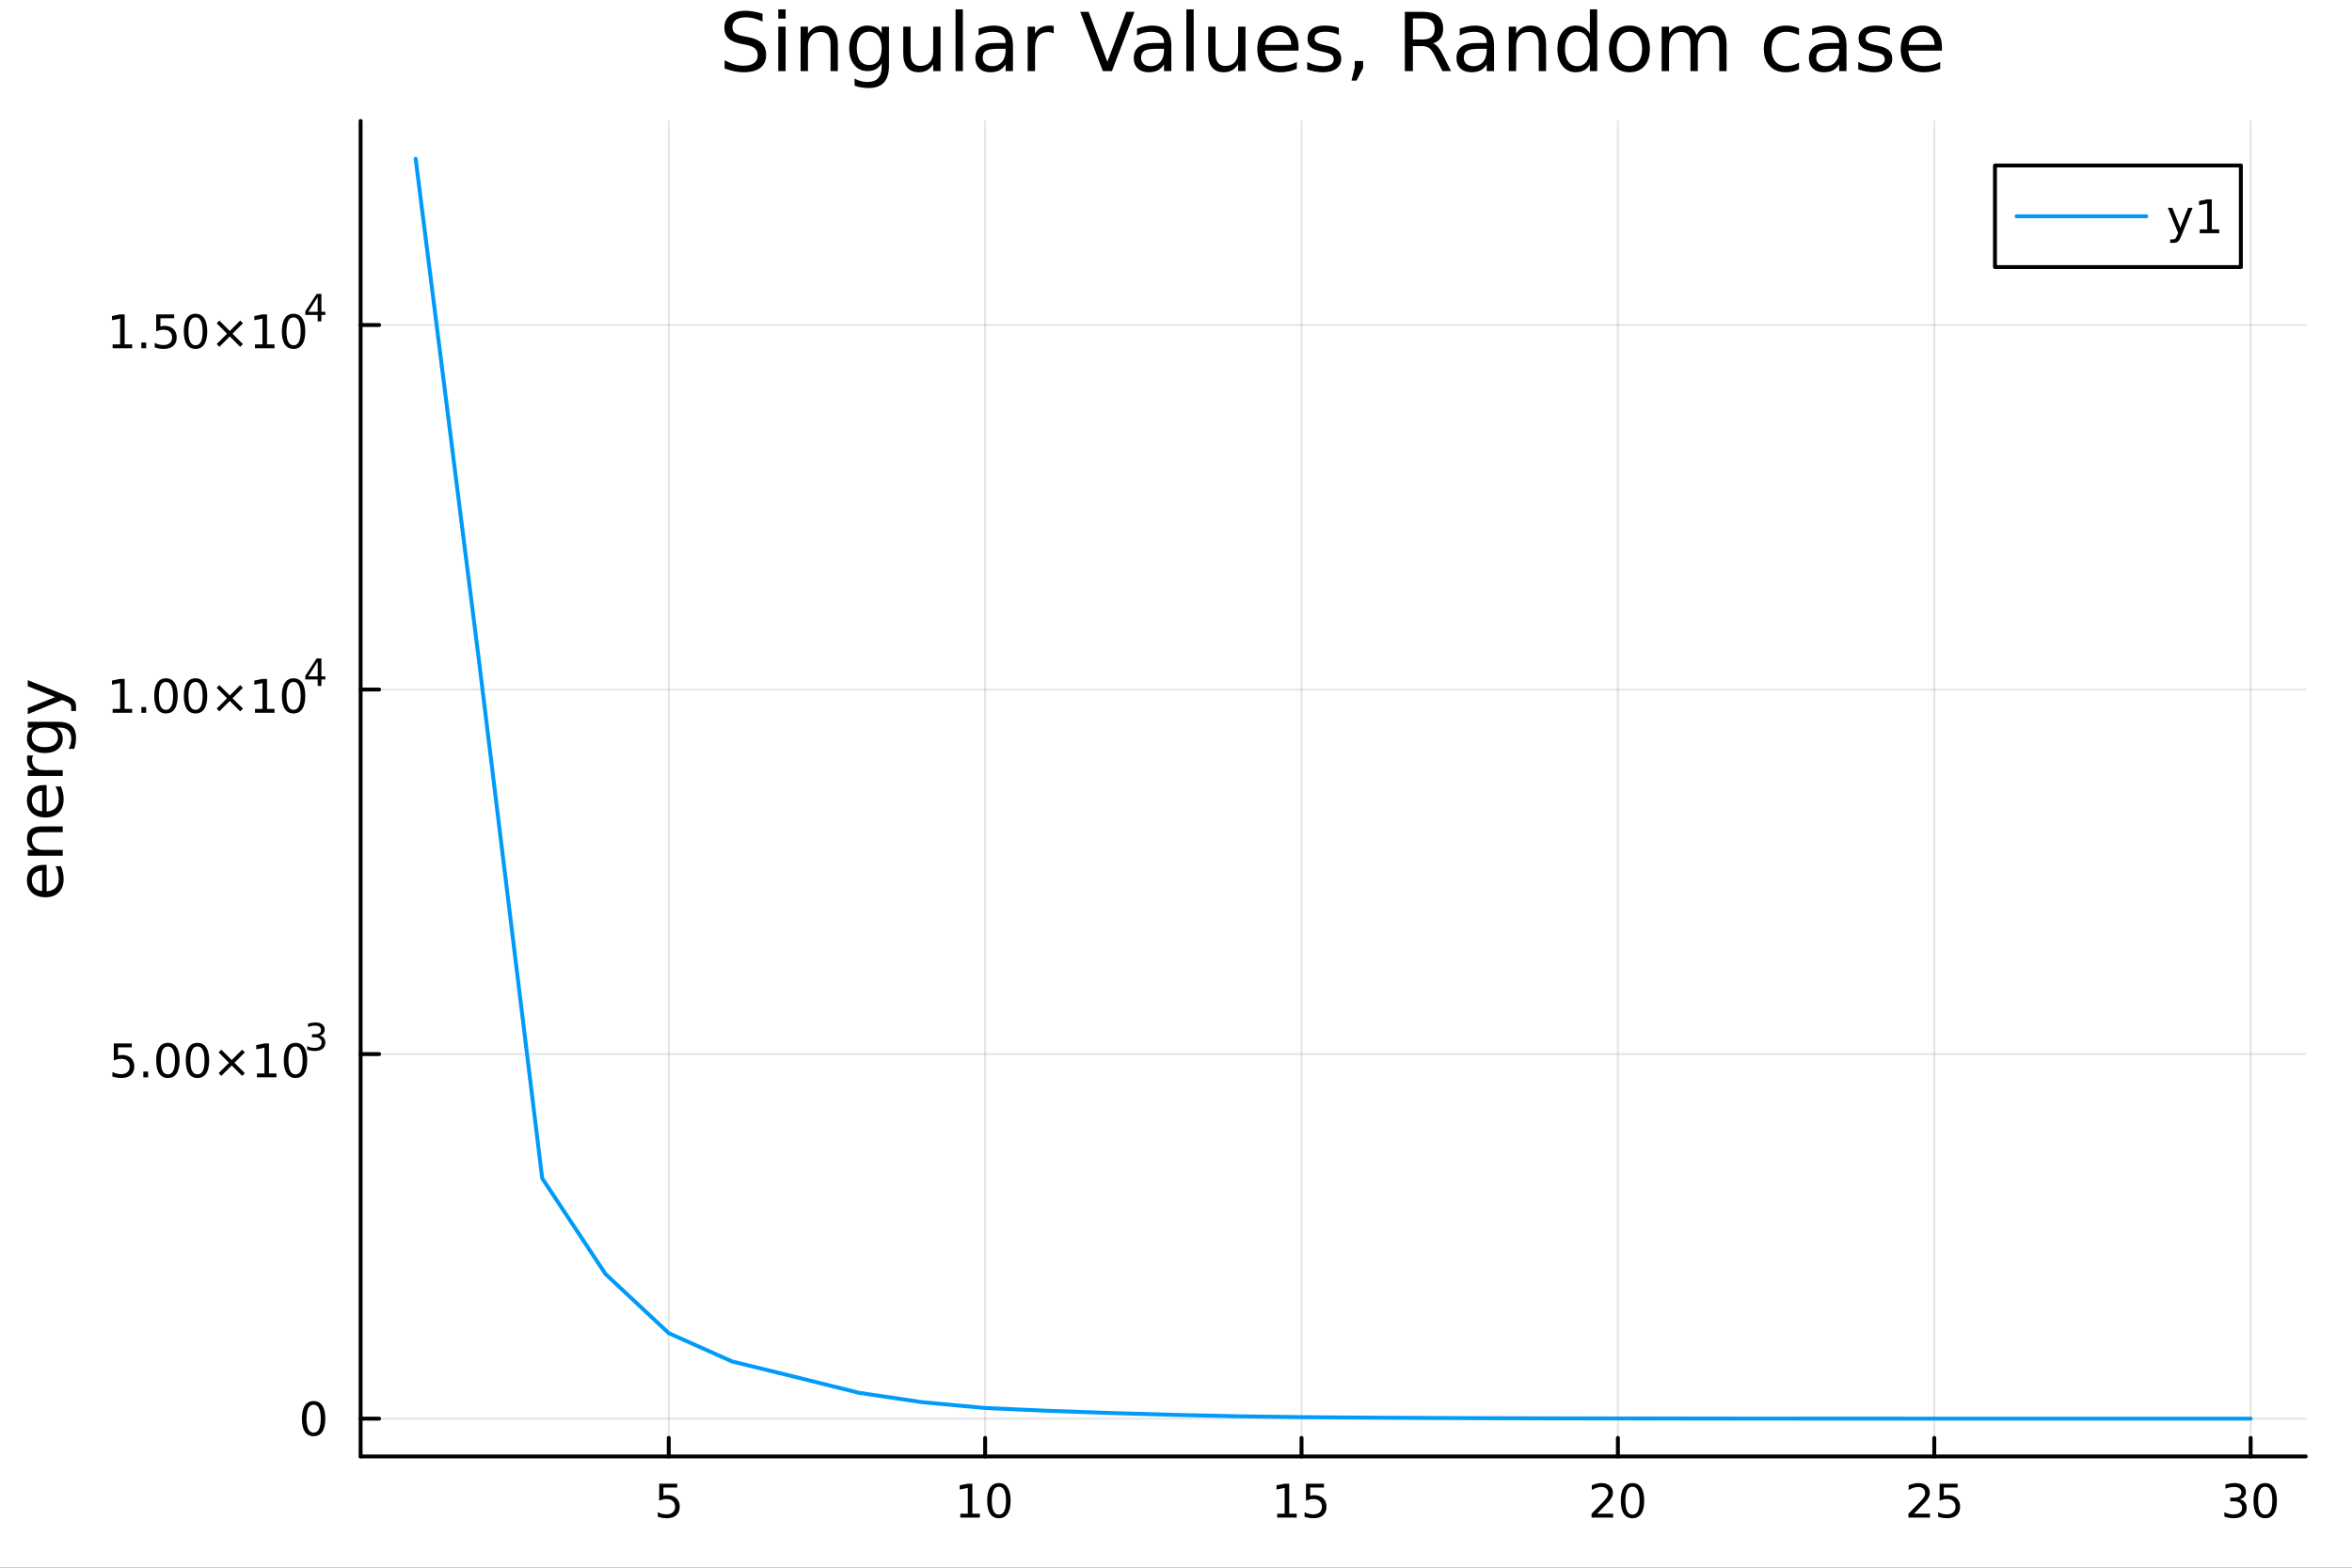<svg xmlns="http://www.w3.org/2000/svg" xmlns:xlink="http://www.w3.org/1999/xlink" width="600" height="400" viewBox="0 0 2400 1600">
<rect x="0" y="0" width="2400" height="1600" fill="#333333" stroke="none"/>
<defs>
  <clipPath id="clip460">
    <rect x="0" y="0" width="2400" height="1600"></rect>
  </clipPath>
</defs>
<path clip-path="url(#clip460)" d="M0 1600 L2400 1600 L2400 0 L0 0  Z" fill="#ffffff" fill-rule="evenodd" fill-opacity="1"></path>
<defs>
  <clipPath id="clip461">
    <rect x="480" y="0" width="1681" height="1600"></rect>
  </clipPath>
</defs>
<path clip-path="url(#clip460)" d="M367.967 1486.45 L2352.76 1486.45 L2352.76 123.472 L367.967 123.472  Z" fill="#ffffff" fill-rule="evenodd" fill-opacity="1"></path>
<defs>
  <clipPath id="clip462">
    <rect x="367" y="123" width="1986" height="1364"></rect>
  </clipPath>
</defs>
<polyline clip-path="url(#clip462)" style="stroke:#000000; stroke-linecap:round; stroke-linejoin:round; stroke-width:2; stroke-opacity:0.1; fill:none" points="682.408,1486.45 682.408,123.472 "></polyline>
<polyline clip-path="url(#clip462)" style="stroke:#000000; stroke-linecap:round; stroke-linejoin:round; stroke-width:2; stroke-opacity:0.1; fill:none" points="1005.24,1486.45 1005.24,123.472 "></polyline>
<polyline clip-path="url(#clip462)" style="stroke:#000000; stroke-linecap:round; stroke-linejoin:round; stroke-width:2; stroke-opacity:0.1; fill:none" points="1328.08,1486.45 1328.08,123.472 "></polyline>
<polyline clip-path="url(#clip462)" style="stroke:#000000; stroke-linecap:round; stroke-linejoin:round; stroke-width:2; stroke-opacity:0.1; fill:none" points="1650.91,1486.45 1650.91,123.472 "></polyline>
<polyline clip-path="url(#clip462)" style="stroke:#000000; stroke-linecap:round; stroke-linejoin:round; stroke-width:2; stroke-opacity:0.1; fill:none" points="1973.75,1486.45 1973.75,123.472 "></polyline>
<polyline clip-path="url(#clip462)" style="stroke:#000000; stroke-linecap:round; stroke-linejoin:round; stroke-width:2; stroke-opacity:0.1; fill:none" points="2296.58,1486.45 2296.58,123.472 "></polyline>
<polyline clip-path="url(#clip460)" style="stroke:#000000; stroke-linecap:round; stroke-linejoin:round; stroke-width:4; stroke-opacity:1; fill:none" points="367.967,1486.45 2352.76,1486.45 "></polyline>
<polyline clip-path="url(#clip460)" style="stroke:#000000; stroke-linecap:round; stroke-linejoin:round; stroke-width:4; stroke-opacity:1; fill:none" points="682.408,1486.45 682.408,1467.55 "></polyline>
<polyline clip-path="url(#clip460)" style="stroke:#000000; stroke-linecap:round; stroke-linejoin:round; stroke-width:4; stroke-opacity:1; fill:none" points="1005.24,1486.45 1005.24,1467.55 "></polyline>
<polyline clip-path="url(#clip460)" style="stroke:#000000; stroke-linecap:round; stroke-linejoin:round; stroke-width:4; stroke-opacity:1; fill:none" points="1328.08,1486.45 1328.08,1467.55 "></polyline>
<polyline clip-path="url(#clip460)" style="stroke:#000000; stroke-linecap:round; stroke-linejoin:round; stroke-width:4; stroke-opacity:1; fill:none" points="1650.91,1486.45 1650.91,1467.55 "></polyline>
<polyline clip-path="url(#clip460)" style="stroke:#000000; stroke-linecap:round; stroke-linejoin:round; stroke-width:4; stroke-opacity:1; fill:none" points="1973.75,1486.45 1973.75,1467.55 "></polyline>
<polyline clip-path="url(#clip460)" style="stroke:#000000; stroke-linecap:round; stroke-linejoin:round; stroke-width:4; stroke-opacity:1; fill:none" points="2296.58,1486.45 2296.58,1467.55 "></polyline>
<path clip-path="url(#clip460)" d="M672.686 1514.29 L691.043 1514.29 L691.043 1518.22 L676.969 1518.22 L676.969 1526.7 Q677.987 1526.35 679.006 1526.19 Q680.024 1526 681.043 1526 Q686.83 1526 690.209 1529.17 Q693.589 1532.34 693.589 1537.76 Q693.589 1543.34 690.117 1546.44 Q686.645 1549.52 680.325 1549.52 Q678.149 1549.52 675.881 1549.15 Q673.635 1548.78 671.228 1548.04 L671.228 1543.34 Q673.311 1544.47 675.533 1545.03 Q677.756 1545.58 680.233 1545.58 Q684.237 1545.58 686.575 1543.48 Q688.913 1541.37 688.913 1537.76 Q688.913 1534.15 686.575 1532.04 Q684.237 1529.94 680.233 1529.94 Q678.358 1529.94 676.483 1530.35 Q674.631 1530.77 672.686 1531.65 L672.686 1514.29 Z" fill="#000000" fill-rule="nonzero" fill-opacity="1"></path><path clip-path="url(#clip460)" d="M979.931 1544.91 L987.57 1544.91 L987.57 1518.55 L979.26 1520.21 L979.26 1515.95 L987.523 1514.29 L992.199 1514.29 L992.199 1544.91 L999.838 1544.91 L999.838 1548.85 L979.931 1548.85 L979.931 1544.91 Z" fill="#000000" fill-rule="nonzero" fill-opacity="1"></path><path clip-path="url(#clip460)" d="M1019.28 1517.37 Q1015.67 1517.37 1013.84 1520.93 Q1012.04 1524.47 1012.04 1531.6 Q1012.04 1538.71 1013.84 1542.27 Q1015.67 1545.82 1019.28 1545.82 Q1022.92 1545.82 1024.72 1542.27 Q1026.55 1538.71 1026.55 1531.6 Q1026.55 1524.47 1024.72 1520.93 Q1022.92 1517.37 1019.28 1517.37 M1019.28 1513.66 Q1025.09 1513.66 1028.15 1518.27 Q1031.23 1522.85 1031.23 1531.6 Q1031.23 1540.33 1028.15 1544.94 Q1025.09 1549.52 1019.28 1549.52 Q1013.47 1549.52 1010.39 1544.94 Q1007.34 1540.33 1007.34 1531.6 Q1007.34 1522.85 1010.39 1518.27 Q1013.47 1513.66 1019.28 1513.66 Z" fill="#000000" fill-rule="nonzero" fill-opacity="1"></path><path clip-path="url(#clip460)" d="M1303.26 1544.91 L1310.9 1544.91 L1310.9 1518.55 L1302.59 1520.21 L1302.59 1515.95 L1310.86 1514.29 L1315.53 1514.29 L1315.53 1544.91 L1323.17 1544.91 L1323.17 1548.85 L1303.26 1548.85 L1303.26 1544.91 Z" fill="#000000" fill-rule="nonzero" fill-opacity="1"></path><path clip-path="url(#clip460)" d="M1332.66 1514.29 L1351.02 1514.29 L1351.02 1518.22 L1336.94 1518.22 L1336.94 1526.7 Q1337.96 1526.35 1338.98 1526.19 Q1340 1526 1341.02 1526 Q1346.8 1526 1350.18 1529.17 Q1353.56 1532.34 1353.56 1537.76 Q1353.56 1543.34 1350.09 1546.44 Q1346.62 1549.52 1340.3 1549.52 Q1338.12 1549.52 1335.86 1549.15 Q1333.61 1548.78 1331.2 1548.04 L1331.2 1543.34 Q1333.29 1544.47 1335.51 1545.03 Q1337.73 1545.58 1340.21 1545.58 Q1344.21 1545.58 1346.55 1543.48 Q1348.89 1541.37 1348.89 1537.76 Q1348.89 1534.15 1346.55 1532.04 Q1344.21 1529.94 1340.21 1529.94 Q1338.33 1529.94 1336.46 1530.35 Q1334.61 1530.77 1332.66 1531.65 L1332.66 1514.29 Z" fill="#000000" fill-rule="nonzero" fill-opacity="1"></path><path clip-path="url(#clip460)" d="M1629.69 1544.91 L1646.01 1544.91 L1646.01 1548.85 L1624.06 1548.85 L1624.06 1544.91 Q1626.72 1542.16 1631.31 1537.53 Q1635.91 1532.88 1637.09 1531.53 Q1639.34 1529.01 1640.22 1527.27 Q1641.12 1525.51 1641.12 1523.82 Q1641.12 1521.07 1639.18 1519.33 Q1637.26 1517.6 1634.15 1517.6 Q1631.95 1517.6 1629.5 1518.36 Q1627.07 1519.13 1624.29 1520.68 L1624.29 1515.95 Q1627.12 1514.82 1629.57 1514.24 Q1632.02 1513.66 1634.06 1513.66 Q1639.43 1513.66 1642.63 1516.35 Q1645.82 1519.03 1645.82 1523.52 Q1645.82 1525.65 1645.01 1527.57 Q1644.22 1529.47 1642.12 1532.07 Q1641.54 1532.74 1638.44 1535.95 Q1635.33 1539.15 1629.69 1544.91 Z" fill="#000000" fill-rule="nonzero" fill-opacity="1"></path><path clip-path="url(#clip460)" d="M1665.82 1517.37 Q1662.21 1517.37 1660.38 1520.93 Q1658.57 1524.47 1658.57 1531.6 Q1658.57 1538.71 1660.38 1542.27 Q1662.21 1545.82 1665.82 1545.82 Q1669.45 1545.82 1671.26 1542.27 Q1673.09 1538.71 1673.09 1531.6 Q1673.09 1524.47 1671.26 1520.93 Q1669.45 1517.37 1665.82 1517.37 M1665.82 1513.66 Q1671.63 1513.66 1674.69 1518.27 Q1677.76 1522.85 1677.76 1531.6 Q1677.76 1540.33 1674.69 1544.94 Q1671.63 1549.52 1665.82 1549.52 Q1660.01 1549.52 1656.93 1544.94 Q1653.88 1540.33 1653.88 1531.6 Q1653.88 1522.85 1656.93 1518.27 Q1660.01 1513.66 1665.82 1513.66 Z" fill="#000000" fill-rule="nonzero" fill-opacity="1"></path><path clip-path="url(#clip460)" d="M1953.02 1544.91 L1969.34 1544.91 L1969.34 1548.85 L1947.39 1548.85 L1947.39 1544.91 Q1950.06 1542.16 1954.64 1537.53 Q1959.25 1532.88 1960.43 1531.53 Q1962.67 1529.01 1963.55 1527.27 Q1964.45 1525.51 1964.45 1523.82 Q1964.45 1521.07 1962.51 1519.33 Q1960.59 1517.6 1957.49 1517.6 Q1955.29 1517.6 1952.83 1518.36 Q1950.4 1519.13 1947.63 1520.68 L1947.63 1515.95 Q1950.45 1514.82 1952.9 1514.24 Q1955.36 1513.66 1957.39 1513.66 Q1962.76 1513.66 1965.96 1516.35 Q1969.15 1519.03 1969.15 1523.52 Q1969.15 1525.65 1968.34 1527.57 Q1967.56 1529.47 1965.45 1532.07 Q1964.87 1532.74 1961.77 1535.95 Q1958.67 1539.15 1953.02 1544.91 Z" fill="#000000" fill-rule="nonzero" fill-opacity="1"></path><path clip-path="url(#clip460)" d="M1979.2 1514.29 L1997.56 1514.29 L1997.56 1518.22 L1983.48 1518.22 L1983.48 1526.7 Q1984.5 1526.35 1985.52 1526.19 Q1986.54 1526 1987.56 1526 Q1993.34 1526 1996.72 1529.17 Q2000.1 1532.34 2000.1 1537.76 Q2000.1 1543.34 1996.63 1546.44 Q1993.16 1549.52 1986.84 1549.52 Q1984.66 1549.52 1982.39 1549.15 Q1980.15 1548.78 1977.74 1548.04 L1977.74 1543.34 Q1979.82 1544.47 1982.05 1545.03 Q1984.27 1545.58 1986.75 1545.58 Q1990.75 1545.58 1993.09 1543.48 Q1995.43 1541.37 1995.43 1537.76 Q1995.43 1534.15 1993.09 1532.04 Q1990.75 1529.94 1986.75 1529.94 Q1984.87 1529.94 1983 1530.35 Q1981.14 1530.77 1979.2 1531.65 L1979.2 1514.29 Z" fill="#000000" fill-rule="nonzero" fill-opacity="1"></path><path clip-path="url(#clip460)" d="M2285.43 1530.21 Q2288.78 1530.93 2290.66 1533.2 Q2292.55 1535.47 2292.55 1538.8 Q2292.55 1543.92 2289.04 1546.72 Q2285.52 1549.52 2279.04 1549.52 Q2276.86 1549.52 2274.55 1549.08 Q2272.25 1548.66 2269.8 1547.81 L2269.8 1543.29 Q2271.74 1544.43 2274.06 1545.01 Q2276.37 1545.58 2278.9 1545.58 Q2283.3 1545.58 2285.59 1543.85 Q2287.9 1542.11 2287.9 1538.8 Q2287.9 1535.75 2285.75 1534.03 Q2283.62 1532.3 2279.8 1532.3 L2275.77 1532.3 L2275.77 1528.45 L2279.99 1528.45 Q2283.43 1528.45 2285.26 1527.09 Q2287.09 1525.7 2287.09 1523.11 Q2287.09 1520.45 2285.19 1519.03 Q2283.32 1517.6 2279.8 1517.6 Q2277.88 1517.6 2275.68 1518.01 Q2273.48 1518.43 2270.84 1519.31 L2270.84 1515.14 Q2273.5 1514.4 2275.82 1514.03 Q2278.16 1513.66 2280.22 1513.66 Q2285.54 1513.66 2288.64 1516.09 Q2291.74 1518.5 2291.74 1522.62 Q2291.74 1525.49 2290.1 1527.48 Q2288.46 1529.45 2285.43 1530.21 Z" fill="#000000" fill-rule="nonzero" fill-opacity="1"></path><path clip-path="url(#clip460)" d="M2311.42 1517.37 Q2307.81 1517.37 2305.98 1520.93 Q2304.18 1524.47 2304.18 1531.6 Q2304.18 1538.71 2305.98 1542.27 Q2307.81 1545.82 2311.42 1545.82 Q2315.05 1545.82 2316.86 1542.27 Q2318.69 1538.71 2318.69 1531.6 Q2318.69 1524.47 2316.86 1520.93 Q2315.05 1517.37 2311.42 1517.37 M2311.42 1513.66 Q2317.23 1513.66 2320.29 1518.27 Q2323.36 1522.85 2323.36 1531.6 Q2323.36 1540.33 2320.29 1544.94 Q2317.23 1549.52 2311.42 1549.52 Q2305.61 1549.52 2302.53 1544.94 Q2299.48 1540.33 2299.48 1531.6 Q2299.48 1522.85 2302.53 1518.27 Q2305.61 1513.66 2311.42 1513.66 Z" fill="#000000" fill-rule="nonzero" fill-opacity="1"></path><polyline clip-path="url(#clip462)" style="stroke:#000000; stroke-linecap:round; stroke-linejoin:round; stroke-width:2; stroke-opacity:0.1; fill:none" points="367.967,1447.87 2352.76,1447.87 "></polyline>
<polyline clip-path="url(#clip462)" style="stroke:#000000; stroke-linecap:round; stroke-linejoin:round; stroke-width:2; stroke-opacity:0.1; fill:none" points="367.967,1075.81 2352.76,1075.81 "></polyline>
<polyline clip-path="url(#clip462)" style="stroke:#000000; stroke-linecap:round; stroke-linejoin:round; stroke-width:2; stroke-opacity:0.1; fill:none" points="367.967,703.756 2352.76,703.756 "></polyline>
<polyline clip-path="url(#clip462)" style="stroke:#000000; stroke-linecap:round; stroke-linejoin:round; stroke-width:2; stroke-opacity:0.1; fill:none" points="367.967,331.698 2352.76,331.698 "></polyline>
<polyline clip-path="url(#clip460)" style="stroke:#000000; stroke-linecap:round; stroke-linejoin:round; stroke-width:4; stroke-opacity:1; fill:none" points="367.967,1486.45 367.967,123.472 "></polyline>
<polyline clip-path="url(#clip460)" style="stroke:#000000; stroke-linecap:round; stroke-linejoin:round; stroke-width:4; stroke-opacity:1; fill:none" points="367.967,1447.87 386.865,1447.87 "></polyline>
<polyline clip-path="url(#clip460)" style="stroke:#000000; stroke-linecap:round; stroke-linejoin:round; stroke-width:4; stroke-opacity:1; fill:none" points="367.967,1075.81 386.865,1075.81 "></polyline>
<polyline clip-path="url(#clip460)" style="stroke:#000000; stroke-linecap:round; stroke-linejoin:round; stroke-width:4; stroke-opacity:1; fill:none" points="367.967,703.756 386.865,703.756 "></polyline>
<polyline clip-path="url(#clip460)" style="stroke:#000000; stroke-linecap:round; stroke-linejoin:round; stroke-width:4; stroke-opacity:1; fill:none" points="367.967,331.698 386.865,331.698 "></polyline>
<path clip-path="url(#clip460)" d="M320.023 1433.67 Q316.412 1433.67 314.583 1437.24 Q312.778 1440.78 312.778 1447.91 Q312.778 1455.01 314.583 1458.58 Q316.412 1462.12 320.023 1462.12 Q323.657 1462.12 325.463 1458.58 Q327.291 1455.01 327.291 1447.91 Q327.291 1440.78 325.463 1437.24 Q323.657 1433.67 320.023 1433.67 M320.023 1429.97 Q325.833 1429.97 328.889 1434.57 Q331.967 1439.16 331.967 1447.91 Q331.967 1456.63 328.889 1461.24 Q325.833 1465.82 320.023 1465.82 Q314.213 1465.82 311.134 1461.24 Q308.079 1456.63 308.079 1447.91 Q308.079 1439.16 311.134 1434.57 Q314.213 1429.97 320.023 1429.97 Z" fill="#000000" fill-rule="nonzero" fill-opacity="1"></path><path clip-path="url(#clip460)" d="M116.142 1064.98 L134.499 1064.98 L134.499 1068.92 L120.425 1068.92 L120.425 1077.39 Q121.443 1077.04 122.462 1076.88 Q123.48 1076.7 124.499 1076.7 Q130.286 1076.7 133.665 1079.87 Q137.045 1083.04 137.045 1088.45 Q137.045 1094.03 133.573 1097.13 Q130.101 1100.21 123.781 1100.21 Q121.605 1100.21 119.337 1099.84 Q117.091 1099.47 114.684 1098.73 L114.684 1094.03 Q116.767 1095.17 118.99 1095.72 Q121.212 1096.28 123.689 1096.28 Q127.693 1096.28 130.031 1094.17 Q132.369 1092.07 132.369 1088.45 Q132.369 1084.84 130.031 1082.74 Q127.693 1080.63 123.689 1080.63 Q121.814 1080.63 119.939 1081.05 Q118.087 1081.46 116.142 1082.34 L116.142 1064.98 Z" fill="#000000" fill-rule="nonzero" fill-opacity="1"></path><path clip-path="url(#clip460)" d="M146.258 1093.66 L151.142 1093.66 L151.142 1099.54 L146.258 1099.54 L146.258 1093.66 Z" fill="#000000" fill-rule="nonzero" fill-opacity="1"></path><path clip-path="url(#clip460)" d="M171.327 1068.06 Q167.716 1068.06 165.887 1071.63 Q164.082 1075.17 164.082 1082.3 Q164.082 1089.4 165.887 1092.97 Q167.716 1096.51 171.327 1096.51 Q174.962 1096.51 176.767 1092.97 Q178.596 1089.4 178.596 1082.3 Q178.596 1075.17 176.767 1071.63 Q174.962 1068.06 171.327 1068.06 M171.327 1064.36 Q177.137 1064.36 180.193 1068.96 Q183.272 1073.55 183.272 1082.3 Q183.272 1091.02 180.193 1095.63 Q177.137 1100.21 171.327 1100.21 Q165.517 1100.21 162.438 1095.63 Q159.383 1091.02 159.383 1082.3 Q159.383 1073.55 162.438 1068.96 Q165.517 1064.36 171.327 1064.36 Z" fill="#000000" fill-rule="nonzero" fill-opacity="1"></path><path clip-path="url(#clip460)" d="M201.489 1068.06 Q197.878 1068.06 196.049 1071.63 Q194.244 1075.17 194.244 1082.3 Q194.244 1089.4 196.049 1092.97 Q197.878 1096.51 201.489 1096.51 Q205.123 1096.51 206.929 1092.97 Q208.758 1089.4 208.758 1082.3 Q208.758 1075.17 206.929 1071.63 Q205.123 1068.06 201.489 1068.06 M201.489 1064.36 Q207.299 1064.36 210.355 1068.96 Q213.434 1073.55 213.434 1082.3 Q213.434 1091.02 210.355 1095.63 Q207.299 1100.21 201.489 1100.21 Q195.679 1100.21 192.6 1095.63 Q189.545 1091.02 189.545 1082.3 Q189.545 1073.55 192.6 1068.96 Q195.679 1064.36 201.489 1064.36 Z" fill="#000000" fill-rule="nonzero" fill-opacity="1"></path><path clip-path="url(#clip460)" d="M249.822 1074.08 L239.244 1084.7 L249.822 1095.28 L247.068 1098.08 L236.443 1087.46 L225.818 1098.08 L223.086 1095.28 L233.642 1084.7 L223.086 1074.08 L225.818 1071.28 L236.443 1081.9 L247.068 1071.28 L249.822 1074.08 Z" fill="#000000" fill-rule="nonzero" fill-opacity="1"></path><path clip-path="url(#clip460)" d="M262.183 1095.61 L269.822 1095.61 L269.822 1069.24 L261.512 1070.91 L261.512 1066.65 L269.776 1064.98 L274.452 1064.98 L274.452 1095.61 L282.091 1095.61 L282.091 1099.54 L262.183 1099.54 L262.183 1095.61 Z" fill="#000000" fill-rule="nonzero" fill-opacity="1"></path><path clip-path="url(#clip460)" d="M301.535 1068.06 Q297.924 1068.06 296.095 1071.63 Q294.29 1075.17 294.29 1082.3 Q294.29 1089.4 296.095 1092.97 Q297.924 1096.51 301.535 1096.51 Q305.169 1096.51 306.975 1092.97 Q308.803 1089.4 308.803 1082.3 Q308.803 1075.17 306.975 1071.63 Q305.169 1068.06 301.535 1068.06 M301.535 1064.36 Q307.345 1064.36 310.401 1068.96 Q313.479 1073.55 313.479 1082.3 Q313.479 1091.02 310.401 1095.63 Q307.345 1100.21 301.535 1100.21 Q295.725 1100.21 292.646 1095.63 Q289.591 1091.02 289.591 1082.3 Q289.591 1073.55 292.646 1068.96 Q295.725 1064.36 301.535 1064.36 Z" fill="#000000" fill-rule="nonzero" fill-opacity="1"></path><path clip-path="url(#clip460)" d="M326.175 1056.99 Q328.902 1057.57 330.425 1059.42 Q331.967 1061.26 331.967 1063.97 Q331.967 1068.13 329.109 1070.4 Q326.25 1072.68 320.984 1072.68 Q319.216 1072.68 317.335 1072.32 Q315.473 1071.98 313.479 1071.29 L313.479 1067.62 Q315.059 1068.54 316.94 1069.01 Q318.821 1069.48 320.871 1069.48 Q324.444 1069.48 326.306 1068.07 Q328.187 1066.66 328.187 1063.97 Q328.187 1061.49 326.438 1060.09 Q324.708 1058.68 321.604 1058.68 L318.332 1058.68 L318.332 1055.56 L321.755 1055.56 Q324.557 1055.56 326.043 1054.45 Q327.529 1053.32 327.529 1051.22 Q327.529 1049.05 325.986 1047.91 Q324.463 1046.74 321.604 1046.74 Q320.043 1046.74 318.256 1047.08 Q316.47 1047.42 314.326 1048.13 L314.326 1044.75 Q316.489 1044.15 318.369 1043.84 Q320.269 1043.54 321.943 1043.54 Q326.269 1043.54 328.789 1045.52 Q331.309 1047.47 331.309 1050.82 Q331.309 1053.15 329.974 1054.77 Q328.638 1056.37 326.175 1056.99 Z" fill="#000000" fill-rule="nonzero" fill-opacity="1"></path><path clip-path="url(#clip460)" d="M114.931 723.549 L122.57 723.549 L122.57 697.183 L114.26 698.85 L114.26 694.59 L122.524 692.924 L127.2 692.924 L127.2 723.549 L134.839 723.549 L134.839 727.484 L114.931 727.484 L114.931 723.549 Z" fill="#000000" fill-rule="nonzero" fill-opacity="1"></path><path clip-path="url(#clip460)" d="M144.283 721.604 L149.167 721.604 L149.167 727.484 L144.283 727.484 L144.283 721.604 Z" fill="#000000" fill-rule="nonzero" fill-opacity="1"></path><path clip-path="url(#clip460)" d="M169.352 696.002 Q165.741 696.002 163.913 699.567 Q162.107 703.109 162.107 710.239 Q162.107 717.345 163.913 720.91 Q165.741 724.451 169.352 724.451 Q172.987 724.451 174.792 720.91 Q176.621 717.345 176.621 710.239 Q176.621 703.109 174.792 699.567 Q172.987 696.002 169.352 696.002 M169.352 692.299 Q175.163 692.299 178.218 696.905 Q181.297 701.489 181.297 710.239 Q181.297 718.965 178.218 723.572 Q175.163 728.155 169.352 728.155 Q163.542 728.155 160.464 723.572 Q157.408 718.965 157.408 710.239 Q157.408 701.489 160.464 696.905 Q163.542 692.299 169.352 692.299 Z" fill="#000000" fill-rule="nonzero" fill-opacity="1"></path><path clip-path="url(#clip460)" d="M199.514 696.002 Q195.903 696.002 194.075 699.567 Q192.269 703.109 192.269 710.239 Q192.269 717.345 194.075 720.91 Q195.903 724.451 199.514 724.451 Q203.149 724.451 204.954 720.91 Q206.783 717.345 206.783 710.239 Q206.783 703.109 204.954 699.567 Q203.149 696.002 199.514 696.002 M199.514 692.299 Q205.324 692.299 208.38 696.905 Q211.459 701.489 211.459 710.239 Q211.459 718.965 208.38 723.572 Q205.324 728.155 199.514 728.155 Q193.704 728.155 190.625 723.572 Q187.57 718.965 187.57 710.239 Q187.57 701.489 190.625 696.905 Q193.704 692.299 199.514 692.299 Z" fill="#000000" fill-rule="nonzero" fill-opacity="1"></path><path clip-path="url(#clip460)" d="M247.847 702.021 L237.269 712.646 L247.847 723.225 L245.093 726.025 L234.468 715.401 L223.843 726.025 L221.111 723.225 L231.667 712.646 L221.111 702.021 L223.843 699.22 L234.468 709.845 L245.093 699.22 L247.847 702.021 Z" fill="#000000" fill-rule="nonzero" fill-opacity="1"></path><path clip-path="url(#clip460)" d="M260.208 723.549 L267.847 723.549 L267.847 697.183 L259.537 698.85 L259.537 694.59 L267.801 692.924 L272.477 692.924 L272.477 723.549 L280.116 723.549 L280.116 727.484 L260.208 727.484 L260.208 723.549 Z" fill="#000000" fill-rule="nonzero" fill-opacity="1"></path><path clip-path="url(#clip460)" d="M299.56 696.002 Q295.949 696.002 294.12 699.567 Q292.315 703.109 292.315 710.239 Q292.315 717.345 294.12 720.91 Q295.949 724.451 299.56 724.451 Q303.194 724.451 305 720.91 Q306.829 717.345 306.829 710.239 Q306.829 703.109 305 699.567 Q303.194 696.002 299.56 696.002 M299.56 692.299 Q305.37 692.299 308.426 696.905 Q311.504 701.489 311.504 710.239 Q311.504 718.965 308.426 723.572 Q305.37 728.155 299.56 728.155 Q293.75 728.155 290.671 723.572 Q287.616 718.965 287.616 710.239 Q287.616 701.489 290.671 696.905 Q293.75 692.299 299.56 692.299 Z" fill="#000000" fill-rule="nonzero" fill-opacity="1"></path><path clip-path="url(#clip460)" d="M324.181 675.304 L314.589 690.293 L324.181 690.293 L324.181 675.304 M323.184 671.993 L327.961 671.993 L327.961 690.293 L331.967 690.293 L331.967 693.453 L327.961 693.453 L327.961 700.073 L324.181 700.073 L324.181 693.453 L311.504 693.453 L311.504 689.786 L323.184 671.993 Z" fill="#000000" fill-rule="nonzero" fill-opacity="1"></path><path clip-path="url(#clip460)" d="M114.931 351.49 L122.57 351.49 L122.57 325.125 L114.26 326.791 L114.26 322.532 L122.524 320.865 L127.2 320.865 L127.2 351.49 L134.839 351.49 L134.839 355.425 L114.931 355.425 L114.931 351.49 Z" fill="#000000" fill-rule="nonzero" fill-opacity="1"></path><path clip-path="url(#clip460)" d="M144.283 349.546 L149.167 349.546 L149.167 355.425 L144.283 355.425 L144.283 349.546 Z" fill="#000000" fill-rule="nonzero" fill-opacity="1"></path><path clip-path="url(#clip460)" d="M159.399 320.865 L177.755 320.865 L177.755 324.801 L163.681 324.801 L163.681 333.273 Q164.7 332.925 165.718 332.763 Q166.737 332.578 167.755 332.578 Q173.542 332.578 176.922 335.75 Q180.301 338.921 180.301 344.337 Q180.301 349.916 176.829 353.018 Q173.357 356.097 167.038 356.097 Q164.862 356.097 162.593 355.726 Q160.348 355.356 157.94 354.615 L157.94 349.916 Q160.024 351.05 162.246 351.606 Q164.468 352.161 166.945 352.161 Q170.95 352.161 173.288 350.055 Q175.626 347.949 175.626 344.337 Q175.626 340.726 173.288 338.62 Q170.95 336.513 166.945 336.513 Q165.07 336.513 163.195 336.93 Q161.343 337.347 159.399 338.226 L159.399 320.865 Z" fill="#000000" fill-rule="nonzero" fill-opacity="1"></path><path clip-path="url(#clip460)" d="M199.514 323.944 Q195.903 323.944 194.075 327.509 Q192.269 331.05 192.269 338.18 Q192.269 345.287 194.075 348.851 Q195.903 352.393 199.514 352.393 Q203.149 352.393 204.954 348.851 Q206.783 345.287 206.783 338.18 Q206.783 331.05 204.954 327.509 Q203.149 323.944 199.514 323.944 M199.514 320.24 Q205.324 320.24 208.38 324.847 Q211.459 329.43 211.459 338.18 Q211.459 346.907 208.38 351.513 Q205.324 356.097 199.514 356.097 Q193.704 356.097 190.625 351.513 Q187.57 346.907 187.57 338.18 Q187.57 329.43 190.625 324.847 Q193.704 320.24 199.514 320.24 Z" fill="#000000" fill-rule="nonzero" fill-opacity="1"></path><path clip-path="url(#clip460)" d="M247.847 329.963 L237.269 340.587 L247.847 351.166 L245.093 353.967 L234.468 343.342 L223.843 353.967 L221.111 351.166 L231.667 340.587 L221.111 329.963 L223.843 327.162 L234.468 337.787 L245.093 327.162 L247.847 329.963 Z" fill="#000000" fill-rule="nonzero" fill-opacity="1"></path><path clip-path="url(#clip460)" d="M260.208 351.49 L267.847 351.49 L267.847 325.125 L259.537 326.791 L259.537 322.532 L267.801 320.865 L272.477 320.865 L272.477 351.49 L280.116 351.49 L280.116 355.425 L260.208 355.425 L260.208 351.49 Z" fill="#000000" fill-rule="nonzero" fill-opacity="1"></path><path clip-path="url(#clip460)" d="M299.56 323.944 Q295.949 323.944 294.12 327.509 Q292.315 331.05 292.315 338.18 Q292.315 345.287 294.12 348.851 Q295.949 352.393 299.56 352.393 Q303.194 352.393 305 348.851 Q306.829 345.287 306.829 338.18 Q306.829 331.05 305 327.509 Q303.194 323.944 299.56 323.944 M299.56 320.24 Q305.37 320.24 308.426 324.847 Q311.504 329.43 311.504 338.18 Q311.504 346.907 308.426 351.513 Q305.37 356.097 299.56 356.097 Q293.75 356.097 290.671 351.513 Q287.616 346.907 287.616 338.18 Q287.616 329.43 290.671 324.847 Q293.75 320.24 299.56 320.24 Z" fill="#000000" fill-rule="nonzero" fill-opacity="1"></path><path clip-path="url(#clip460)" d="M324.181 303.245 L314.589 318.235 L324.181 318.235 L324.181 303.245 M323.184 299.935 L327.961 299.935 L327.961 318.235 L331.967 318.235 L331.967 321.395 L327.961 321.395 L327.961 328.015 L324.181 328.015 L324.181 321.395 L311.504 321.395 L311.504 317.727 L323.184 299.935 Z" fill="#000000" fill-rule="nonzero" fill-opacity="1"></path><path clip-path="url(#clip460)" d="M44.716 882.717 L47.581 882.717 L47.581 909.644 Q53.628 909.262 56.811 906.016 Q59.962 902.737 59.962 896.913 Q59.962 893.539 59.134 890.388 Q58.307 887.205 56.652 884.086 L62.19 884.086 Q63.527 887.237 64.227 890.547 Q64.927 893.857 64.927 897.263 Q64.927 905.793 59.962 910.79 Q54.997 915.755 46.53 915.755 Q37.777 915.755 32.653 911.045 Q27.497 906.302 27.497 898.281 Q27.497 891.088 32.144 886.918 Q36.759 882.717 44.716 882.717 M42.997 888.574 Q38.191 888.637 35.327 891.279 Q32.462 893.889 32.462 898.218 Q32.462 903.119 35.231 906.079 Q38 909.007 43.029 909.453 L42.997 888.574 Z" fill="#000000" fill-rule="nonzero" fill-opacity="1"></path><path clip-path="url(#clip460)" d="M42.488 843.473 L64.004 843.473 L64.004 849.329 L42.679 849.329 Q37.618 849.329 35.104 851.302 Q32.589 853.276 32.589 857.222 Q32.589 861.965 35.613 864.702 Q38.637 867.439 43.857 867.439 L64.004 867.439 L64.004 873.328 L28.356 873.328 L28.356 867.439 L33.894 867.439 Q30.68 865.339 29.088 862.506 Q27.497 859.641 27.497 855.917 Q27.497 849.775 31.316 846.624 Q35.104 843.473 42.488 843.473 Z" fill="#000000" fill-rule="nonzero" fill-opacity="1"></path><path clip-path="url(#clip460)" d="M44.716 801.3 L47.581 801.3 L47.581 828.227 Q53.628 827.845 56.811 824.598 Q59.962 821.32 59.962 815.495 Q59.962 812.121 59.134 808.97 Q58.307 805.788 56.652 802.668 L62.19 802.668 Q63.527 805.819 64.227 809.13 Q64.927 812.44 64.927 815.845 Q64.927 824.375 59.962 829.372 Q54.997 834.338 46.53 834.338 Q37.777 834.338 32.653 829.627 Q27.497 824.885 27.497 816.864 Q27.497 809.671 32.144 805.501 Q36.759 801.3 44.716 801.3 M42.997 807.156 Q38.191 807.22 35.327 809.862 Q32.462 812.472 32.462 816.8 Q32.462 821.702 35.231 824.662 Q38 827.59 43.029 828.036 L42.997 807.156 Z" fill="#000000" fill-rule="nonzero" fill-opacity="1"></path><path clip-path="url(#clip460)" d="M33.831 771.031 Q33.258 772.017 33.003 773.195 Q32.717 774.341 32.717 775.741 Q32.717 780.707 35.963 783.38 Q39.178 786.022 45.225 786.022 L64.004 786.022 L64.004 791.91 L28.356 791.91 L28.356 786.022 L33.894 786.022 Q30.648 784.176 29.088 781.216 Q27.497 778.256 27.497 774.023 Q27.497 773.418 27.592 772.686 Q27.656 771.954 27.815 771.063 L33.831 771.031 Z" fill="#000000" fill-rule="nonzero" fill-opacity="1"></path><path clip-path="url(#clip460)" d="M45.766 742.576 Q39.401 742.576 35.9 745.218 Q32.398 747.828 32.398 752.57 Q32.398 757.281 35.9 759.923 Q39.401 762.533 45.766 762.533 Q52.1 762.533 55.601 759.923 Q59.103 757.281 59.103 752.57 Q59.103 747.828 55.601 745.218 Q52.1 742.576 45.766 742.576 M59.58 736.72 Q68.683 736.72 73.107 740.762 Q77.563 744.804 77.563 753.143 Q77.563 756.231 77.086 758.968 Q76.64 761.705 75.685 764.283 L69.988 764.283 Q71.388 761.705 72.057 759.191 Q72.725 756.676 72.725 754.066 Q72.725 748.305 69.701 745.441 Q66.71 742.576 60.63 742.576 L57.734 742.576 Q60.885 744.39 62.445 747.223 Q64.004 750.056 64.004 754.003 Q64.004 760.559 59.007 764.57 Q54.01 768.58 45.766 768.58 Q37.491 768.58 32.494 764.57 Q27.497 760.559 27.497 754.003 Q27.497 750.056 29.056 747.223 Q30.616 744.39 33.767 742.576 L28.356 742.576 L28.356 736.72 L59.58 736.72 Z" fill="#000000" fill-rule="nonzero" fill-opacity="1"></path><path clip-path="url(#clip460)" d="M67.314 709.825 Q73.68 712.307 75.622 714.662 Q77.563 717.018 77.563 720.965 L77.563 725.643 L72.662 725.643 L72.662 722.206 Q72.662 719.787 71.516 718.45 Q70.37 717.113 66.105 715.49 L63.431 714.44 L28.356 728.858 L28.356 722.651 L56.238 711.511 L28.356 700.371 L28.356 694.165 L67.314 709.825 Z" fill="#000000" fill-rule="nonzero" fill-opacity="1"></path><path clip-path="url(#clip460)" d="M778.105 14.081 L778.105 22.061 Q773.446 19.833 769.314 18.739 Q765.183 17.646 761.334 17.646 Q754.65 17.646 751.004 20.238 Q747.399 22.831 747.399 27.611 Q747.399 31.621 749.789 33.687 Q752.22 35.713 758.944 36.969 L763.886 37.981 Q773.041 39.723 777.376 44.139 Q781.751 48.514 781.751 55.886 Q781.751 64.677 775.836 69.214 Q769.963 73.751 758.58 73.751 Q754.286 73.751 749.424 72.778 Q744.604 71.806 739.419 69.902 L739.419 61.477 Q744.401 64.272 749.181 65.689 Q753.962 67.107 758.58 67.107 Q765.588 67.107 769.395 64.353 Q773.203 61.598 773.203 56.494 Q773.203 52.038 770.449 49.526 Q767.735 47.015 761.496 45.759 L756.514 44.787 Q747.359 42.964 743.267 39.075 Q739.176 35.186 739.176 28.259 Q739.176 20.238 744.806 15.62 Q750.478 11.002 760.402 11.002 Q764.656 11.002 769.071 11.772 Q773.487 12.542 778.105 14.081 Z" fill="#000000" fill-rule="nonzero" fill-opacity="1"></path><path clip-path="url(#clip460)" d="M794.187 27.206 L801.641 27.206 L801.641 72.576 L794.187 72.576 L794.187 27.206 M794.187 9.544 L801.641 9.544 L801.641 18.983 L794.187 18.983 L794.187 9.544 Z" fill="#000000" fill-rule="nonzero" fill-opacity="1"></path><path clip-path="url(#clip460)" d="M854.951 45.192 L854.951 72.576 L847.497 72.576 L847.497 45.435 Q847.497 38.994 844.985 35.794 Q842.474 32.594 837.451 32.594 Q831.415 32.594 827.931 36.442 Q824.447 40.29 824.447 46.934 L824.447 72.576 L816.953 72.576 L816.953 27.206 L824.447 27.206 L824.447 34.254 Q827.121 30.163 830.726 28.138 Q834.372 26.112 839.112 26.112 Q846.93 26.112 850.94 30.973 Q854.951 35.794 854.951 45.192 Z" fill="#000000" fill-rule="nonzero" fill-opacity="1"></path><path clip-path="url(#clip460)" d="M899.673 49.364 Q899.673 41.263 896.31 36.806 Q892.989 32.35 886.953 32.35 Q880.957 32.35 877.595 36.806 Q874.273 41.263 874.273 49.364 Q874.273 57.426 877.595 61.882 Q880.957 66.338 886.953 66.338 Q892.989 66.338 896.31 61.882 Q899.673 57.426 899.673 49.364 M907.126 66.945 Q907.126 78.531 901.982 84.162 Q896.837 89.833 886.224 89.833 Q882.294 89.833 878.81 89.225 Q875.327 88.658 872.045 87.443 L872.045 80.192 Q875.327 81.974 878.527 82.825 Q881.727 83.675 885.049 83.675 Q892.381 83.675 896.027 79.827 Q899.673 76.019 899.673 68.282 L899.673 64.596 Q897.364 68.606 893.758 70.591 Q890.153 72.576 885.13 72.576 Q876.785 72.576 871.681 66.216 Q866.577 59.856 866.577 49.364 Q866.577 38.832 871.681 32.472 Q876.785 26.112 885.13 26.112 Q890.153 26.112 893.758 28.097 Q897.364 30.082 899.673 34.092 L899.673 27.206 L907.126 27.206 L907.126 66.945 Z" fill="#000000" fill-rule="nonzero" fill-opacity="1"></path><path clip-path="url(#clip460)" d="M921.709 54.671 L921.709 27.206 L929.163 27.206 L929.163 54.387 Q929.163 60.828 931.675 64.069 Q934.186 67.269 939.209 67.269 Q945.245 67.269 948.729 63.421 Q952.253 59.573 952.253 52.929 L952.253 27.206 L959.707 27.206 L959.707 72.576 L952.253 72.576 L952.253 65.608 Q949.539 69.74 945.934 71.766 Q942.369 73.751 937.63 73.751 Q929.811 73.751 925.76 68.89 Q921.709 64.029 921.709 54.671 M940.465 26.112 L940.465 26.112 Z" fill="#000000" fill-rule="nonzero" fill-opacity="1"></path><path clip-path="url(#clip460)" d="M975.06 9.544 L982.514 9.544 L982.514 72.576 L975.06 72.576 L975.06 9.544 Z" fill="#000000" fill-rule="nonzero" fill-opacity="1"></path><path clip-path="url(#clip460)" d="M1018.73 49.769 Q1009.7 49.769 1006.21 51.835 Q1002.73 53.901 1002.73 58.884 Q1002.73 62.854 1005.32 65.203 Q1007.95 67.512 1012.45 67.512 Q1018.65 67.512 1022.37 63.137 Q1026.14 58.722 1026.14 51.43 L1026.14 49.769 L1018.73 49.769 M1033.6 46.691 L1033.6 72.576 L1026.14 72.576 L1026.14 65.689 Q1023.59 69.821 1019.78 71.806 Q1015.97 73.751 1010.46 73.751 Q1003.5 73.751 999.365 69.862 Q995.274 65.933 995.274 59.37 Q995.274 51.714 1000.38 47.825 Q1005.52 43.936 1015.69 43.936 L1026.14 43.936 L1026.14 43.207 Q1026.14 38.062 1022.74 35.267 Q1019.38 32.431 1013.26 32.431 Q1009.37 32.431 1005.68 33.363 Q1002 34.295 998.596 36.158 L998.596 29.272 Q1002.69 27.692 1006.54 26.922 Q1010.38 26.112 1014.03 26.112 Q1023.87 26.112 1028.73 31.216 Q1033.6 36.32 1033.6 46.691 Z" fill="#000000" fill-rule="nonzero" fill-opacity="1"></path><path clip-path="url(#clip460)" d="M1075.24 34.173 Q1073.98 33.444 1072.48 33.12 Q1071.03 32.756 1069.24 32.756 Q1062.92 32.756 1059.52 36.888 Q1056.16 40.979 1056.16 48.676 L1056.16 72.576 L1048.66 72.576 L1048.66 27.206 L1056.16 27.206 L1056.16 34.254 Q1058.51 30.122 1062.28 28.138 Q1066.04 26.112 1071.43 26.112 Q1072.2 26.112 1073.13 26.234 Q1074.06 26.315 1075.2 26.517 L1075.24 34.173 Z" fill="#000000" fill-rule="nonzero" fill-opacity="1"></path><path clip-path="url(#clip460)" d="M1125.35 72.576 L1102.26 12.096 L1110.81 12.096 L1129.97 63.016 L1149.17 12.096 L1157.67 12.096 L1134.62 72.576 L1125.35 72.576 Z" fill="#000000" fill-rule="nonzero" fill-opacity="1"></path><path clip-path="url(#clip460)" d="M1180.36 49.769 Q1171.33 49.769 1167.84 51.835 Q1164.36 53.901 1164.36 58.884 Q1164.36 62.854 1166.95 65.203 Q1169.58 67.512 1174.08 67.512 Q1180.28 67.512 1184.01 63.137 Q1187.77 58.722 1187.77 51.43 L1187.77 49.769 L1180.36 49.769 M1195.23 46.691 L1195.23 72.576 L1187.77 72.576 L1187.77 65.689 Q1185.22 69.821 1181.41 71.806 Q1177.61 73.751 1172.1 73.751 Q1165.13 73.751 1161 69.862 Q1156.9 65.933 1156.9 59.37 Q1156.9 51.714 1162.01 47.825 Q1167.15 43.936 1177.32 43.936 L1187.77 43.936 L1187.77 43.207 Q1187.77 38.062 1184.37 35.267 Q1181.01 32.431 1174.89 32.431 Q1171 32.431 1167.32 33.363 Q1163.63 34.295 1160.23 36.158 L1160.23 29.272 Q1164.32 27.692 1168.17 26.922 Q1172.01 26.112 1175.66 26.112 Q1185.5 26.112 1190.37 31.216 Q1195.23 36.32 1195.23 46.691 Z" fill="#000000" fill-rule="nonzero" fill-opacity="1"></path><path clip-path="url(#clip460)" d="M1210.58 9.544 L1218.03 9.544 L1218.03 72.576 L1210.58 72.576 L1210.58 9.544 Z" fill="#000000" fill-rule="nonzero" fill-opacity="1"></path><path clip-path="url(#clip460)" d="M1232.86 54.671 L1232.86 27.206 L1240.31 27.206 L1240.31 54.387 Q1240.31 60.828 1242.82 64.069 Q1245.34 67.269 1250.36 67.269 Q1256.4 67.269 1259.88 63.421 Q1263.4 59.573 1263.4 52.929 L1263.4 27.206 L1270.86 27.206 L1270.86 72.576 L1263.4 72.576 L1263.4 65.608 Q1260.69 69.74 1257.08 71.766 Q1253.52 73.751 1248.78 73.751 Q1240.96 73.751 1236.91 68.89 Q1232.86 64.029 1232.86 54.671 M1251.62 26.112 L1251.62 26.112 Z" fill="#000000" fill-rule="nonzero" fill-opacity="1"></path><path clip-path="url(#clip460)" d="M1325.02 48.028 L1325.02 51.673 L1290.75 51.673 Q1291.23 59.37 1295.36 63.421 Q1299.54 67.431 1306.95 67.431 Q1311.24 67.431 1315.25 66.378 Q1319.31 65.325 1323.28 63.218 L1323.28 70.267 Q1319.27 71.968 1315.05 72.86 Q1310.84 73.751 1306.5 73.751 Q1295.65 73.751 1289.29 67.431 Q1282.97 61.112 1282.97 50.337 Q1282.97 39.197 1288.96 32.675 Q1295 26.112 1305.21 26.112 Q1314.36 26.112 1319.67 32.026 Q1325.02 37.9 1325.02 48.028 M1317.56 45.84 Q1317.48 39.723 1314.12 36.077 Q1310.8 32.431 1305.29 32.431 Q1299.05 32.431 1295.28 35.956 Q1291.56 39.48 1290.99 45.88 L1317.56 45.84 Z" fill="#000000" fill-rule="nonzero" fill-opacity="1"></path><path clip-path="url(#clip460)" d="M1366.17 28.543 L1366.17 35.591 Q1363.01 33.971 1359.61 33.161 Q1356.21 32.35 1352.56 32.35 Q1347.01 32.35 1344.22 34.052 Q1341.46 35.753 1341.46 39.156 Q1341.46 41.749 1343.45 43.248 Q1345.43 44.706 1351.43 46.043 L1353.98 46.61 Q1361.92 48.311 1365.24 51.43 Q1368.61 54.509 1368.61 60.059 Q1368.61 66.378 1363.58 70.064 Q1358.6 73.751 1349.85 73.751 Q1346.2 73.751 1342.23 73.022 Q1338.3 72.333 1333.93 70.915 L1333.93 63.218 Q1338.06 65.365 1342.07 66.459 Q1346.08 67.512 1350.01 67.512 Q1355.28 67.512 1358.11 65.73 Q1360.95 63.907 1360.95 60.626 Q1360.95 57.588 1358.88 55.967 Q1356.86 54.347 1349.93 52.848 L1347.34 52.24 Q1340.41 50.782 1337.33 47.785 Q1334.25 44.746 1334.25 39.48 Q1334.25 33.08 1338.79 29.596 Q1343.33 26.112 1351.67 26.112 Q1355.8 26.112 1359.45 26.72 Q1363.1 27.327 1366.17 28.543 Z" fill="#000000" fill-rule="nonzero" fill-opacity="1"></path><path clip-path="url(#clip460)" d="M1382.38 62.287 L1390.93 62.287 L1390.93 69.254 L1384.28 82.217 L1379.06 82.217 L1382.38 69.254 L1382.38 62.287 Z" fill="#000000" fill-rule="nonzero" fill-opacity="1"></path><path clip-path="url(#clip460)" d="M1462.22 44.22 Q1464.85 45.111 1467.33 48.028 Q1469.84 50.944 1472.35 56.048 L1480.65 72.576 L1471.86 72.576 L1464.13 57.061 Q1461.13 50.985 1458.29 49 Q1455.5 47.015 1450.64 47.015 L1441.72 47.015 L1441.72 72.576 L1433.54 72.576 L1433.54 12.096 L1452.01 12.096 Q1462.38 12.096 1467.49 16.43 Q1472.59 20.765 1472.59 29.515 Q1472.59 35.227 1469.92 38.994 Q1467.29 42.761 1462.22 44.22 M1441.72 18.82 L1441.72 40.29 L1452.01 40.29 Q1457.93 40.29 1460.93 37.576 Q1463.96 34.822 1463.96 29.515 Q1463.96 24.208 1460.93 21.535 Q1457.93 18.82 1452.01 18.82 L1441.72 18.82 Z" fill="#000000" fill-rule="nonzero" fill-opacity="1"></path><path clip-path="url(#clip460)" d="M1509.66 49.769 Q1500.62 49.769 1497.14 51.835 Q1493.66 53.901 1493.66 58.884 Q1493.66 62.854 1496.25 65.203 Q1498.88 67.512 1503.38 67.512 Q1509.58 67.512 1513.3 63.137 Q1517.07 58.722 1517.07 51.43 L1517.07 49.769 L1509.66 49.769 M1524.52 46.691 L1524.52 72.576 L1517.07 72.576 L1517.07 65.689 Q1514.52 69.821 1510.71 71.806 Q1506.9 73.751 1501.39 73.751 Q1494.43 73.751 1490.29 69.862 Q1486.2 65.933 1486.2 59.37 Q1486.2 51.714 1491.31 47.825 Q1496.45 43.936 1506.62 43.936 L1517.07 43.936 L1517.07 43.207 Q1517.07 38.062 1513.67 35.267 Q1510.31 32.431 1504.19 32.431 Q1500.3 32.431 1496.61 33.363 Q1492.93 34.295 1489.52 36.158 L1489.52 29.272 Q1493.62 27.692 1497.46 26.922 Q1501.31 26.112 1504.96 26.112 Q1514.8 26.112 1519.66 31.216 Q1524.52 36.32 1524.52 46.691 Z" fill="#000000" fill-rule="nonzero" fill-opacity="1"></path><path clip-path="url(#clip460)" d="M1577.59 45.192 L1577.59 72.576 L1570.14 72.576 L1570.14 45.435 Q1570.14 38.994 1567.63 35.794 Q1565.11 32.594 1560.09 32.594 Q1554.06 32.594 1550.57 36.442 Q1547.09 40.29 1547.09 46.934 L1547.09 72.576 L1539.59 72.576 L1539.59 27.206 L1547.09 27.206 L1547.09 34.254 Q1549.76 30.163 1553.37 28.138 Q1557.01 26.112 1561.75 26.112 Q1569.57 26.112 1573.58 30.973 Q1577.59 35.794 1577.59 45.192 Z" fill="#000000" fill-rule="nonzero" fill-opacity="1"></path><path clip-path="url(#clip460)" d="M1622.31 34.092 L1622.31 9.544 L1629.77 9.544 L1629.77 72.576 L1622.31 72.576 L1622.31 65.77 Q1619.96 69.821 1616.36 71.806 Q1612.79 73.751 1607.77 73.751 Q1599.55 73.751 1594.36 67.188 Q1589.22 60.626 1589.22 49.931 Q1589.22 39.237 1594.36 32.675 Q1599.55 26.112 1607.77 26.112 Q1612.79 26.112 1616.36 28.097 Q1619.96 30.041 1622.31 34.092 M1596.91 49.931 Q1596.91 58.155 1600.28 62.854 Q1603.68 67.512 1609.59 67.512 Q1615.51 67.512 1618.91 62.854 Q1622.31 58.155 1622.31 49.931 Q1622.31 41.708 1618.91 37.05 Q1615.51 32.35 1609.59 32.35 Q1603.68 32.35 1600.28 37.05 Q1596.91 41.708 1596.91 49.931 Z" fill="#000000" fill-rule="nonzero" fill-opacity="1"></path><path clip-path="url(#clip460)" d="M1662.7 32.431 Q1656.71 32.431 1653.22 37.131 Q1649.74 41.789 1649.74 49.931 Q1649.74 58.074 1653.18 62.773 Q1656.67 67.431 1662.7 67.431 Q1668.66 67.431 1672.14 62.732 Q1675.62 58.033 1675.62 49.931 Q1675.62 41.87 1672.14 37.171 Q1668.66 32.431 1662.7 32.431 M1662.7 26.112 Q1672.42 26.112 1677.97 32.431 Q1683.52 38.751 1683.52 49.931 Q1683.52 61.071 1677.97 67.431 Q1672.42 73.751 1662.7 73.751 Q1652.94 73.751 1647.39 67.431 Q1641.88 61.071 1641.88 49.931 Q1641.88 38.751 1647.39 32.431 Q1652.94 26.112 1662.7 26.112 Z" fill="#000000" fill-rule="nonzero" fill-opacity="1"></path><path clip-path="url(#clip460)" d="M1731.2 35.915 Q1734 30.892 1737.89 28.502 Q1741.77 26.112 1747.04 26.112 Q1754.13 26.112 1757.98 31.095 Q1761.83 36.037 1761.83 45.192 L1761.83 72.576 L1754.33 72.576 L1754.33 45.435 Q1754.33 38.913 1752.02 35.753 Q1749.71 32.594 1744.97 32.594 Q1739.18 32.594 1735.82 36.442 Q1732.46 40.29 1732.46 46.934 L1732.46 72.576 L1724.96 72.576 L1724.96 45.435 Q1724.96 38.873 1722.65 35.753 Q1720.35 32.594 1715.52 32.594 Q1709.81 32.594 1706.45 36.482 Q1703.09 40.331 1703.09 46.934 L1703.09 72.576 L1695.59 72.576 L1695.59 27.206 L1703.09 27.206 L1703.09 34.254 Q1705.64 30.082 1709.21 28.097 Q1712.77 26.112 1717.67 26.112 Q1722.61 26.112 1726.06 28.624 Q1729.54 31.135 1731.2 35.915 Z" fill="#000000" fill-rule="nonzero" fill-opacity="1"></path><path clip-path="url(#clip460)" d="M1835.71 28.948 L1835.71 35.915 Q1832.56 34.173 1829.36 33.323 Q1826.2 32.431 1822.95 32.431 Q1815.7 32.431 1811.69 37.05 Q1807.68 41.627 1807.68 49.931 Q1807.68 58.236 1811.69 62.854 Q1815.7 67.431 1822.95 67.431 Q1826.2 67.431 1829.36 66.581 Q1832.56 65.689 1835.71 63.948 L1835.71 70.834 Q1832.6 72.292 1829.23 73.022 Q1825.91 73.751 1822.14 73.751 Q1811.9 73.751 1805.86 67.31 Q1799.82 60.869 1799.82 49.931 Q1799.82 38.832 1805.9 32.472 Q1812.02 26.112 1822.63 26.112 Q1826.07 26.112 1829.36 26.841 Q1832.64 27.53 1835.71 28.948 Z" fill="#000000" fill-rule="nonzero" fill-opacity="1"></path><path clip-path="url(#clip460)" d="M1869.3 49.769 Q1860.26 49.769 1856.78 51.835 Q1853.3 53.901 1853.3 58.884 Q1853.3 62.854 1855.89 65.203 Q1858.52 67.512 1863.02 67.512 Q1869.22 67.512 1872.94 63.137 Q1876.71 58.722 1876.71 51.43 L1876.71 49.769 L1869.3 49.769 M1884.16 46.691 L1884.16 72.576 L1876.71 72.576 L1876.71 65.689 Q1874.16 69.821 1870.35 71.806 Q1866.54 73.751 1861.03 73.751 Q1854.07 73.751 1849.93 69.862 Q1845.84 65.933 1845.84 59.37 Q1845.84 51.714 1850.95 47.825 Q1856.09 43.936 1866.26 43.936 L1876.71 43.936 L1876.71 43.207 Q1876.71 38.062 1873.31 35.267 Q1869.95 32.431 1863.83 32.431 Q1859.94 32.431 1856.25 33.363 Q1852.57 34.295 1849.16 36.158 L1849.16 29.272 Q1853.26 27.692 1857.1 26.922 Q1860.95 26.112 1864.6 26.112 Q1874.44 26.112 1879.3 31.216 Q1884.16 36.32 1884.16 46.691 Z" fill="#000000" fill-rule="nonzero" fill-opacity="1"></path><path clip-path="url(#clip460)" d="M1928.44 28.543 L1928.44 35.591 Q1925.28 33.971 1921.88 33.161 Q1918.47 32.35 1914.83 32.35 Q1909.28 32.35 1906.48 34.052 Q1903.73 35.753 1903.73 39.156 Q1903.73 41.749 1905.71 43.248 Q1907.7 44.706 1913.69 46.043 L1916.25 46.61 Q1924.19 48.311 1927.51 51.43 Q1930.87 54.509 1930.87 60.059 Q1930.87 66.378 1925.85 70.064 Q1920.86 73.751 1912.12 73.751 Q1908.47 73.751 1904.5 73.022 Q1900.57 72.333 1896.19 70.915 L1896.19 63.218 Q1900.33 65.365 1904.34 66.459 Q1908.35 67.512 1912.28 67.512 Q1917.54 67.512 1920.38 65.73 Q1923.21 63.907 1923.21 60.626 Q1923.21 57.588 1921.15 55.967 Q1919.12 54.347 1912.2 52.848 L1909.6 52.24 Q1902.68 50.782 1899.6 47.785 Q1896.52 44.746 1896.52 39.48 Q1896.52 33.08 1901.06 29.596 Q1905.59 26.112 1913.94 26.112 Q1918.07 26.112 1921.72 26.72 Q1925.36 27.327 1928.44 28.543 Z" fill="#000000" fill-rule="nonzero" fill-opacity="1"></path><path clip-path="url(#clip460)" d="M1981.55 48.028 L1981.55 51.673 L1947.28 51.673 Q1947.76 59.37 1951.89 63.421 Q1956.07 67.431 1963.48 67.431 Q1967.77 67.431 1971.78 66.378 Q1975.84 65.325 1979.81 63.218 L1979.81 70.267 Q1975.8 71.968 1971.58 72.86 Q1967.37 73.751 1963.03 73.751 Q1952.18 73.751 1945.82 67.431 Q1939.5 61.112 1939.5 50.337 Q1939.5 39.197 1945.49 32.675 Q1951.53 26.112 1961.74 26.112 Q1970.89 26.112 1976.2 32.026 Q1981.55 37.9 1981.55 48.028 M1974.09 45.84 Q1974.01 39.723 1970.65 36.077 Q1967.33 32.431 1961.82 32.431 Q1955.58 32.431 1951.81 35.956 Q1948.09 39.48 1947.52 45.88 L1974.09 45.84 Z" fill="#000000" fill-rule="nonzero" fill-opacity="1"></path><polyline clip-path="url(#clip462)" style="stroke:#009af9; stroke-linecap:round; stroke-linejoin:round; stroke-width:4; stroke-opacity:1; fill:none" points="424.141,162.047 488.708,673.997 553.275,1202.62 617.841,1300.25 682.408,1360.65 746.975,1389.51 811.542,1405.34 876.109,1421.44 940.676,1431.06 1005.24,1437.03 1069.81,1439.9 1134.38,1442.16 1198.94,1444.03 1263.51,1445.47 1328.08,1446.35 1392.65,1446.85 1457.21,1447.18 1521.78,1447.44 1586.35,1447.59 1650.91,1447.68 1715.48,1447.76 1780.05,1447.8 1844.61,1447.83 1909.18,1447.85 1973.75,1447.86 2038.31,1447.87 2102.88,1447.87 2167.45,1447.87 2232.02,1447.87 2296.58,1447.87 "></polyline>
<path clip-path="url(#clip460)" d="M2035.69 272.585 L2286.6 272.585 L2286.6 168.905 L2035.69 168.905  Z" fill="#ffffff" fill-rule="evenodd" fill-opacity="1"></path>
<polyline clip-path="url(#clip460)" style="stroke:#000000; stroke-linecap:round; stroke-linejoin:round; stroke-width:4; stroke-opacity:1; fill:none" points="2035.69,272.585 2286.6,272.585 2286.6,168.905 2035.69,168.905 2035.69,272.585 "></polyline>
<polyline clip-path="url(#clip460)" style="stroke:#009af9; stroke-linecap:round; stroke-linejoin:round; stroke-width:4; stroke-opacity:1; fill:none" points="2057.74,220.745 2190.06,220.745 "></polyline>
<path clip-path="url(#clip460)" d="M2225.96 240.432 Q2224.15 245.062 2222.44 246.474 Q2220.72 247.886 2217.85 247.886 L2214.45 247.886 L2214.45 244.321 L2216.95 244.321 Q2218.71 244.321 2219.68 243.488 Q2220.65 242.654 2221.83 239.552 L2222.6 237.608 L2212.11 212.099 L2216.63 212.099 L2224.73 232.377 L2232.83 212.099 L2237.34 212.099 L2225.96 240.432 Z" fill="#000000" fill-rule="nonzero" fill-opacity="1"></path><path clip-path="url(#clip460)" d="M2244.64 234.089 L2252.27 234.089 L2252.27 207.724 L2243.96 209.391 L2243.96 205.131 L2252.23 203.465 L2256.9 203.465 L2256.9 234.089 L2264.54 234.089 L2264.54 238.025 L2244.64 238.025 L2244.64 234.089 Z" fill="#000000" fill-rule="nonzero" fill-opacity="1"></path></svg>